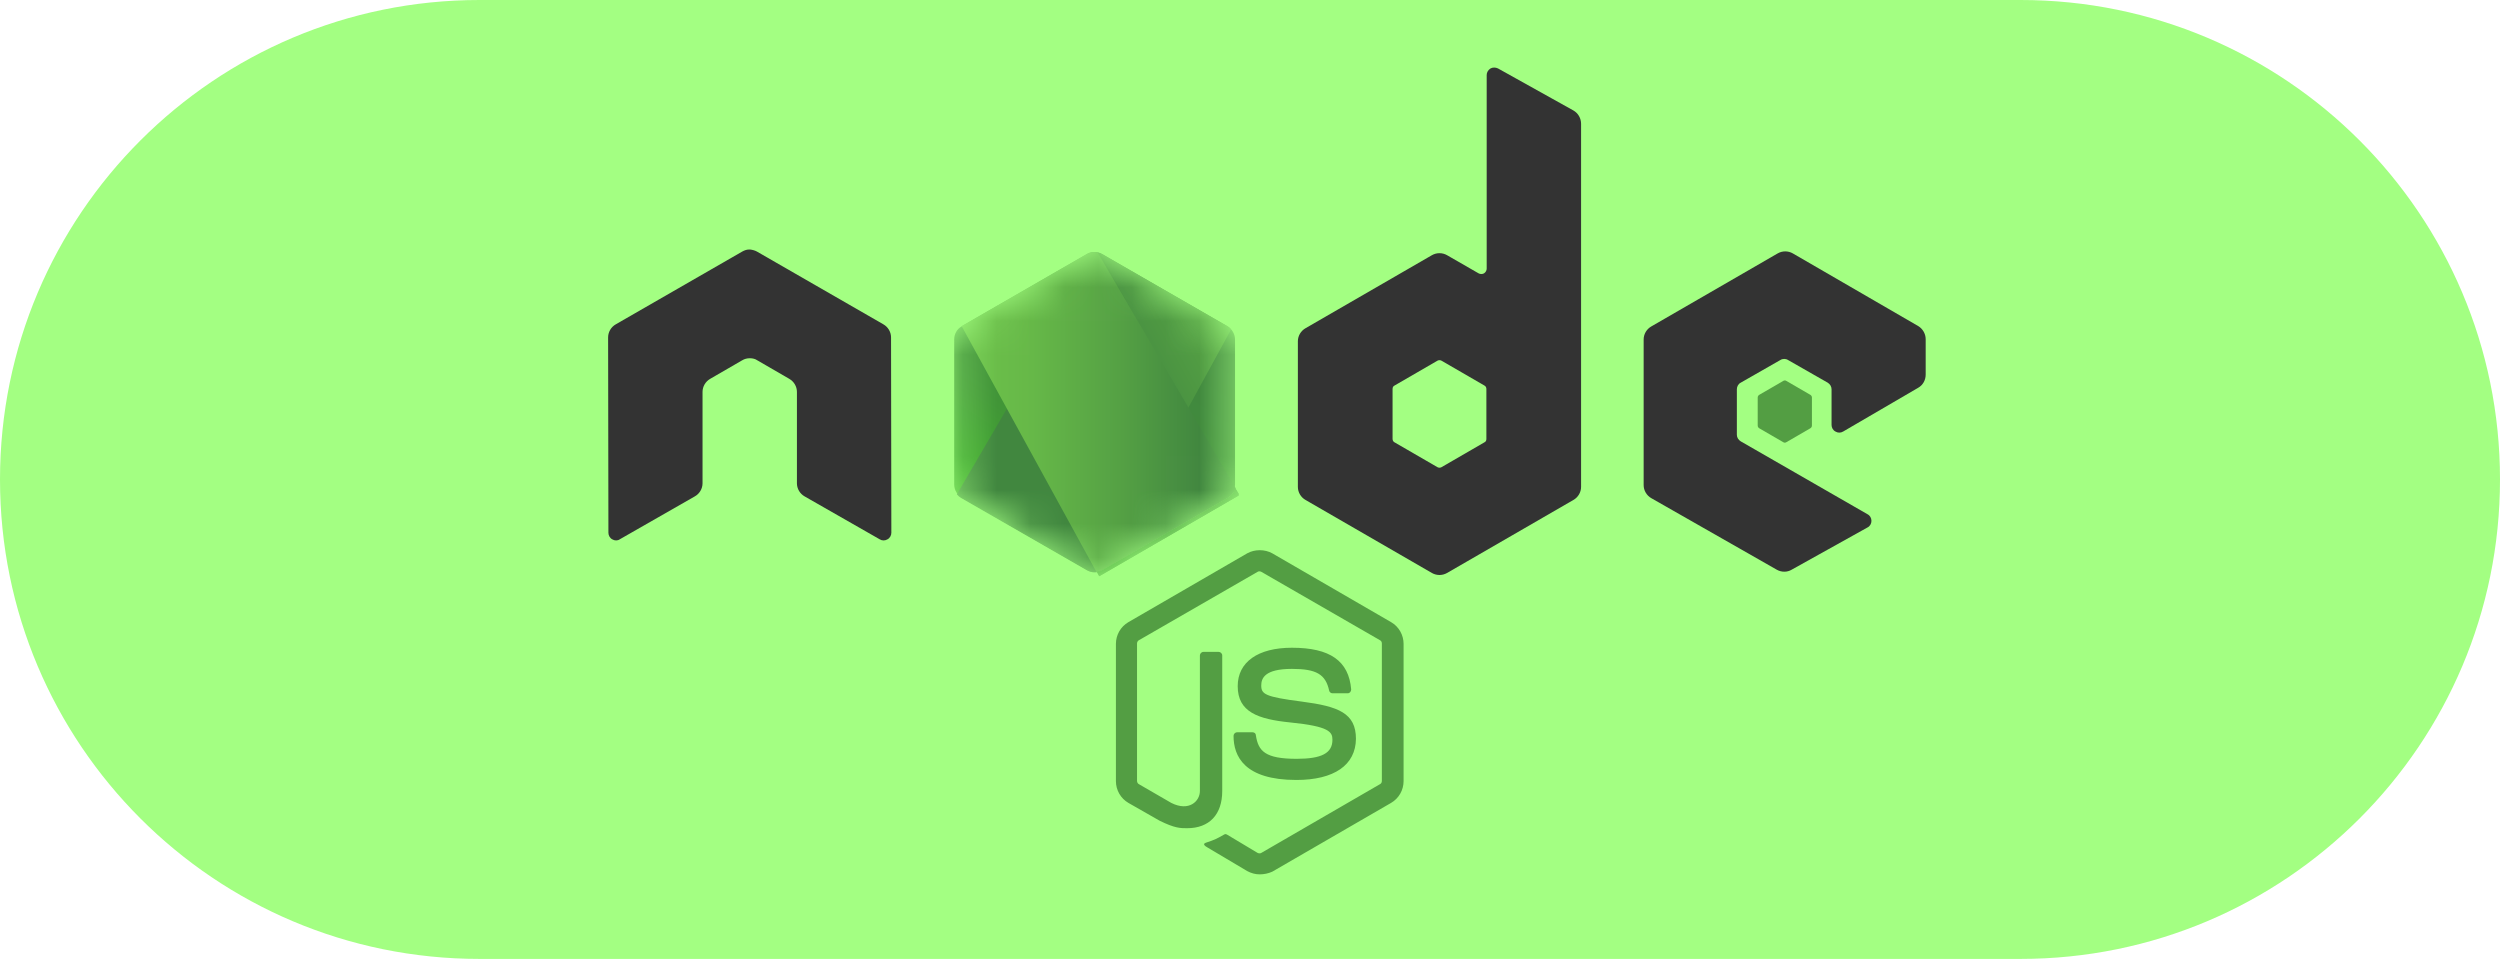 <svg width="74" height="29" viewBox="0 0 74 29" fill="none" xmlns="http://www.w3.org/2000/svg">
<path d="M0 14.192C0 6.354 6.354 0 14.192 0H59.808C67.646 0 74 6.354 74 14.192V14.192C74 22.03 67.646 28.384 59.808 28.384H14.192C6.354 28.384 0 22.03 0 14.192V14.192Z" fill="#A3FF82"/>
<path d="M37.288 25.881C37.156 25.881 37.033 25.846 36.918 25.784L35.746 25.088C35.569 24.991 35.657 24.956 35.711 24.938C35.949 24.859 35.992 24.841 36.239 24.7C36.266 24.682 36.301 24.691 36.328 24.709L37.227 25.247C37.262 25.264 37.306 25.264 37.333 25.247L40.85 23.21C40.885 23.193 40.903 23.157 40.903 23.113V19.049C40.903 19.005 40.885 18.97 40.85 18.952L37.333 16.925C37.297 16.907 37.253 16.907 37.227 16.925L33.709 18.952C33.674 18.97 33.656 19.014 33.656 19.049V23.113C33.656 23.148 33.674 23.192 33.709 23.21L34.67 23.766C35.19 24.03 35.517 23.721 35.517 23.413V19.402C35.517 19.349 35.561 19.296 35.622 19.296H36.072C36.125 19.296 36.178 19.34 36.178 19.402V23.413C36.178 24.109 35.799 24.515 35.137 24.515C34.935 24.515 34.776 24.515 34.326 24.294L33.401 23.766C33.172 23.633 33.031 23.387 33.031 23.122V19.058C33.031 18.794 33.172 18.547 33.401 18.415L36.918 16.378C37.139 16.255 37.438 16.255 37.659 16.378L41.176 18.415C41.405 18.547 41.546 18.794 41.546 19.058V23.122C41.546 23.387 41.405 23.633 41.176 23.766L37.659 25.802C37.544 25.855 37.412 25.881 37.288 25.881H37.288ZM38.373 23.087C36.83 23.087 36.513 22.382 36.513 21.782C36.513 21.729 36.557 21.676 36.618 21.676H37.077C37.13 21.676 37.174 21.712 37.174 21.765C37.244 22.232 37.447 22.461 38.382 22.461C39.122 22.461 39.44 22.293 39.44 21.897C39.44 21.668 39.351 21.5 38.196 21.385C37.236 21.288 36.636 21.077 36.636 20.31C36.636 19.596 37.236 19.173 38.24 19.173C39.369 19.173 39.924 19.561 39.995 20.407C39.995 20.433 39.986 20.46 39.968 20.486C39.951 20.504 39.924 20.521 39.898 20.521H39.439C39.395 20.521 39.351 20.486 39.343 20.442C39.237 19.957 38.963 19.799 38.24 19.799C37.429 19.799 37.333 20.081 37.333 20.292C37.333 20.548 37.447 20.627 38.54 20.768C39.624 20.909 40.136 21.112 40.136 21.87C40.127 22.646 39.492 23.087 38.373 23.087Z" fill="#539E43"/>
<path d="M26.375 9.987C26.375 9.828 26.287 9.678 26.146 9.599L22.408 7.448C22.346 7.413 22.276 7.395 22.205 7.386H22.17C22.099 7.386 22.029 7.413 21.967 7.448L18.229 9.599C18.088 9.678 18 9.828 18 9.987L18.009 15.77C18.009 15.849 18.053 15.928 18.123 15.964C18.194 16.008 18.282 16.008 18.344 15.964L20.565 14.694C20.706 14.615 20.795 14.465 20.795 14.306V11.6C20.795 11.441 20.883 11.292 21.024 11.212L21.967 10.666C22.038 10.622 22.117 10.604 22.196 10.604C22.276 10.604 22.355 10.622 22.417 10.666L23.36 11.212C23.501 11.292 23.589 11.441 23.589 11.6V14.306C23.589 14.465 23.677 14.615 23.818 14.694L26.04 15.964C26.11 16.008 26.198 16.008 26.269 15.964C26.34 15.928 26.384 15.849 26.384 15.77L26.375 9.987Z" fill="#333333"/>
<path d="M44.341 2.026C44.27 1.991 44.182 1.991 44.12 2.026C44.05 2.071 44.006 2.141 44.006 2.22V7.951C44.006 8.003 43.98 8.056 43.926 8.092C43.874 8.118 43.821 8.118 43.768 8.092L42.833 7.554C42.765 7.515 42.687 7.494 42.609 7.494C42.53 7.494 42.452 7.515 42.384 7.554L38.646 9.714C38.505 9.793 38.417 9.943 38.417 10.101V14.412C38.417 14.571 38.505 14.721 38.646 14.8L42.384 16.96C42.452 16.999 42.53 17.02 42.609 17.02C42.687 17.02 42.765 16.999 42.833 16.96L46.571 14.8C46.712 14.721 46.8 14.571 46.8 14.412V3.666C46.8 3.499 46.712 3.349 46.571 3.269L44.341 2.026H44.341ZM43.997 12.993C43.997 13.037 43.98 13.072 43.944 13.09L42.666 13.83C42.648 13.839 42.629 13.844 42.609 13.844C42.589 13.844 42.569 13.839 42.551 13.83L41.273 13.09C41.238 13.072 41.22 13.028 41.22 12.993V11.512C41.22 11.468 41.238 11.433 41.273 11.415L42.551 10.675C42.569 10.666 42.589 10.661 42.609 10.661C42.629 10.661 42.648 10.666 42.666 10.675L43.944 11.415C43.98 11.433 43.997 11.477 43.997 11.512V12.993Z" fill="#333333"/>
<path d="M56.78 11.477C56.921 11.397 57 11.248 57 11.089V10.04C57 9.881 56.912 9.731 56.78 9.652L53.068 7.501C53 7.462 52.922 7.441 52.843 7.441C52.765 7.441 52.687 7.462 52.619 7.501L48.881 9.661C48.74 9.74 48.652 9.89 48.652 10.049V14.359C48.652 14.518 48.74 14.668 48.881 14.747L52.592 16.863C52.733 16.942 52.901 16.942 53.033 16.863L55.281 15.611C55.352 15.576 55.395 15.497 55.395 15.417C55.395 15.338 55.352 15.259 55.281 15.223L51.526 13.064C51.455 13.02 51.411 12.949 51.411 12.87V11.521C51.411 11.442 51.455 11.362 51.526 11.327L52.698 10.657C52.732 10.635 52.772 10.624 52.813 10.624C52.853 10.624 52.893 10.635 52.927 10.657L54.1 11.327C54.17 11.371 54.214 11.441 54.214 11.521V12.579C54.214 12.658 54.258 12.737 54.329 12.773C54.399 12.817 54.487 12.817 54.558 12.773L56.78 11.477V11.477Z" fill="#333333"/>
<path d="M52.786 11.274C52.799 11.265 52.815 11.261 52.83 11.261C52.846 11.261 52.861 11.265 52.874 11.274L53.588 11.688C53.615 11.706 53.633 11.732 53.633 11.768V12.596C53.633 12.632 53.615 12.658 53.588 12.676L52.874 13.09C52.861 13.099 52.846 13.103 52.83 13.103C52.815 13.103 52.799 13.099 52.786 13.09L52.072 12.676C52.046 12.658 52.028 12.632 52.028 12.596V11.768C52.028 11.732 52.046 11.706 52.072 11.688L52.786 11.274V11.274Z" fill="#539E43"/>
<mask id="mask0" mask-type="alpha" maskUnits="userSpaceOnUse" x="28" y="7" width="9" height="10">
<path d="M32.625 7.519C32.556 7.48 32.479 7.459 32.4 7.459C32.321 7.459 32.244 7.48 32.175 7.519L28.464 9.661C28.323 9.74 28.244 9.89 28.244 10.049V14.342C28.244 14.5 28.332 14.65 28.464 14.73L32.175 16.872C32.244 16.911 32.321 16.931 32.4 16.931C32.479 16.931 32.556 16.911 32.625 16.872L36.336 14.73C36.477 14.65 36.557 14.5 36.557 14.342V10.049C36.557 9.89 36.469 9.74 36.336 9.661L32.625 7.519Z" fill="white"/>
</mask>
<g mask="url(#mask0)">
<path d="M32.625 7.519C32.556 7.48 32.479 7.459 32.4 7.459C32.321 7.459 32.244 7.48 32.175 7.519L28.464 9.661C28.323 9.74 28.244 9.89 28.244 10.049V14.342C28.244 14.5 28.332 14.65 28.464 14.73L32.175 16.872C32.244 16.911 32.321 16.931 32.4 16.931C32.479 16.931 32.556 16.911 32.625 16.872L36.336 14.73C36.477 14.65 36.557 14.5 36.557 14.342V10.049C36.557 9.89 36.469 9.74 36.336 9.661L32.625 7.519Z" fill="url(#paint0_linear)"/>
<path d="M36.345 9.661L32.616 7.519C32.58 7.5 32.541 7.485 32.502 7.475L28.323 14.633C28.358 14.675 28.399 14.711 28.447 14.739L32.175 16.881C32.281 16.942 32.405 16.96 32.519 16.925L36.442 9.749C36.416 9.714 36.38 9.687 36.345 9.661V9.661Z" fill="url(#paint1_linear)"/>
<path fill-rule="evenodd" clip-rule="evenodd" d="M36.354 14.73C36.46 14.668 36.539 14.562 36.574 14.448L32.484 7.466C32.378 7.448 32.263 7.457 32.167 7.519L28.464 9.652L32.457 16.933C32.516 16.924 32.572 16.906 32.625 16.881L36.354 14.73L36.354 14.73Z" fill="url(#paint2_linear)"/>
<path fill-rule="evenodd" clip-rule="evenodd" d="M36.354 14.73L32.634 16.872C32.581 16.899 32.525 16.916 32.466 16.925L32.537 17.057L36.663 14.668V14.615L36.557 14.439C36.539 14.562 36.46 14.668 36.354 14.73V14.73Z" fill="url(#paint3_linear)"/>
<path fill-rule="evenodd" clip-rule="evenodd" d="M36.354 14.73L32.634 16.872C32.581 16.899 32.525 16.916 32.466 16.925L32.537 17.057L36.663 14.668V14.615L36.557 14.439C36.539 14.562 36.46 14.668 36.354 14.73V14.73Z" fill="url(#paint4_linear)"/>
</g>
<defs>
<linearGradient id="paint0_linear" x1="33.912" y1="9.116" x2="29.844" y2="15.508" gradientUnits="userSpaceOnUse">
<stop stop-color="#41873F"/>
<stop offset="0.329" stop-color="#418B3D"/>
<stop offset="0.635" stop-color="#419637"/>
<stop offset="0.932" stop-color="#3FA92D"/>
<stop offset="1" stop-color="#3FAE2A"/>
</linearGradient>
<linearGradient id="paint1_linear" x1="31.837" y1="12.698" x2="42.025" y2="7.163" gradientUnits="userSpaceOnUse">
<stop offset="0.138" stop-color="#41873F"/>
<stop offset="0.403" stop-color="#54A044"/>
<stop offset="0.714" stop-color="#66B848"/>
<stop offset="0.908" stop-color="#6CC04A"/>
</linearGradient>
<linearGradient id="paint2_linear" x1="28.108" y1="12.195" x2="36.696" y2="12.195" gradientUnits="userSpaceOnUse">
<stop offset="0.092" stop-color="#6CC04A"/>
<stop offset="0.286" stop-color="#66B848"/>
<stop offset="0.597" stop-color="#54A044"/>
<stop offset="0.862" stop-color="#41873F"/>
</linearGradient>
<linearGradient id="paint3_linear" x1="28.108" y1="15.755" x2="36.696" y2="15.755" gradientUnits="userSpaceOnUse">
<stop offset="0.092" stop-color="#6CC04A"/>
<stop offset="0.286" stop-color="#66B848"/>
<stop offset="0.597" stop-color="#54A044"/>
<stop offset="0.862" stop-color="#41873F"/>
</linearGradient>
<linearGradient id="paint4_linear" x1="37.947" y1="8.912" x2="35.772" y2="20.313" gradientUnits="userSpaceOnUse">
<stop stop-color="#41873F"/>
<stop offset="0.329" stop-color="#418B3D"/>
<stop offset="0.635" stop-color="#419637"/>
<stop offset="0.932" stop-color="#3FA92D"/>
<stop offset="1" stop-color="#3FAE2A"/>
</linearGradient>
</defs>
</svg>
